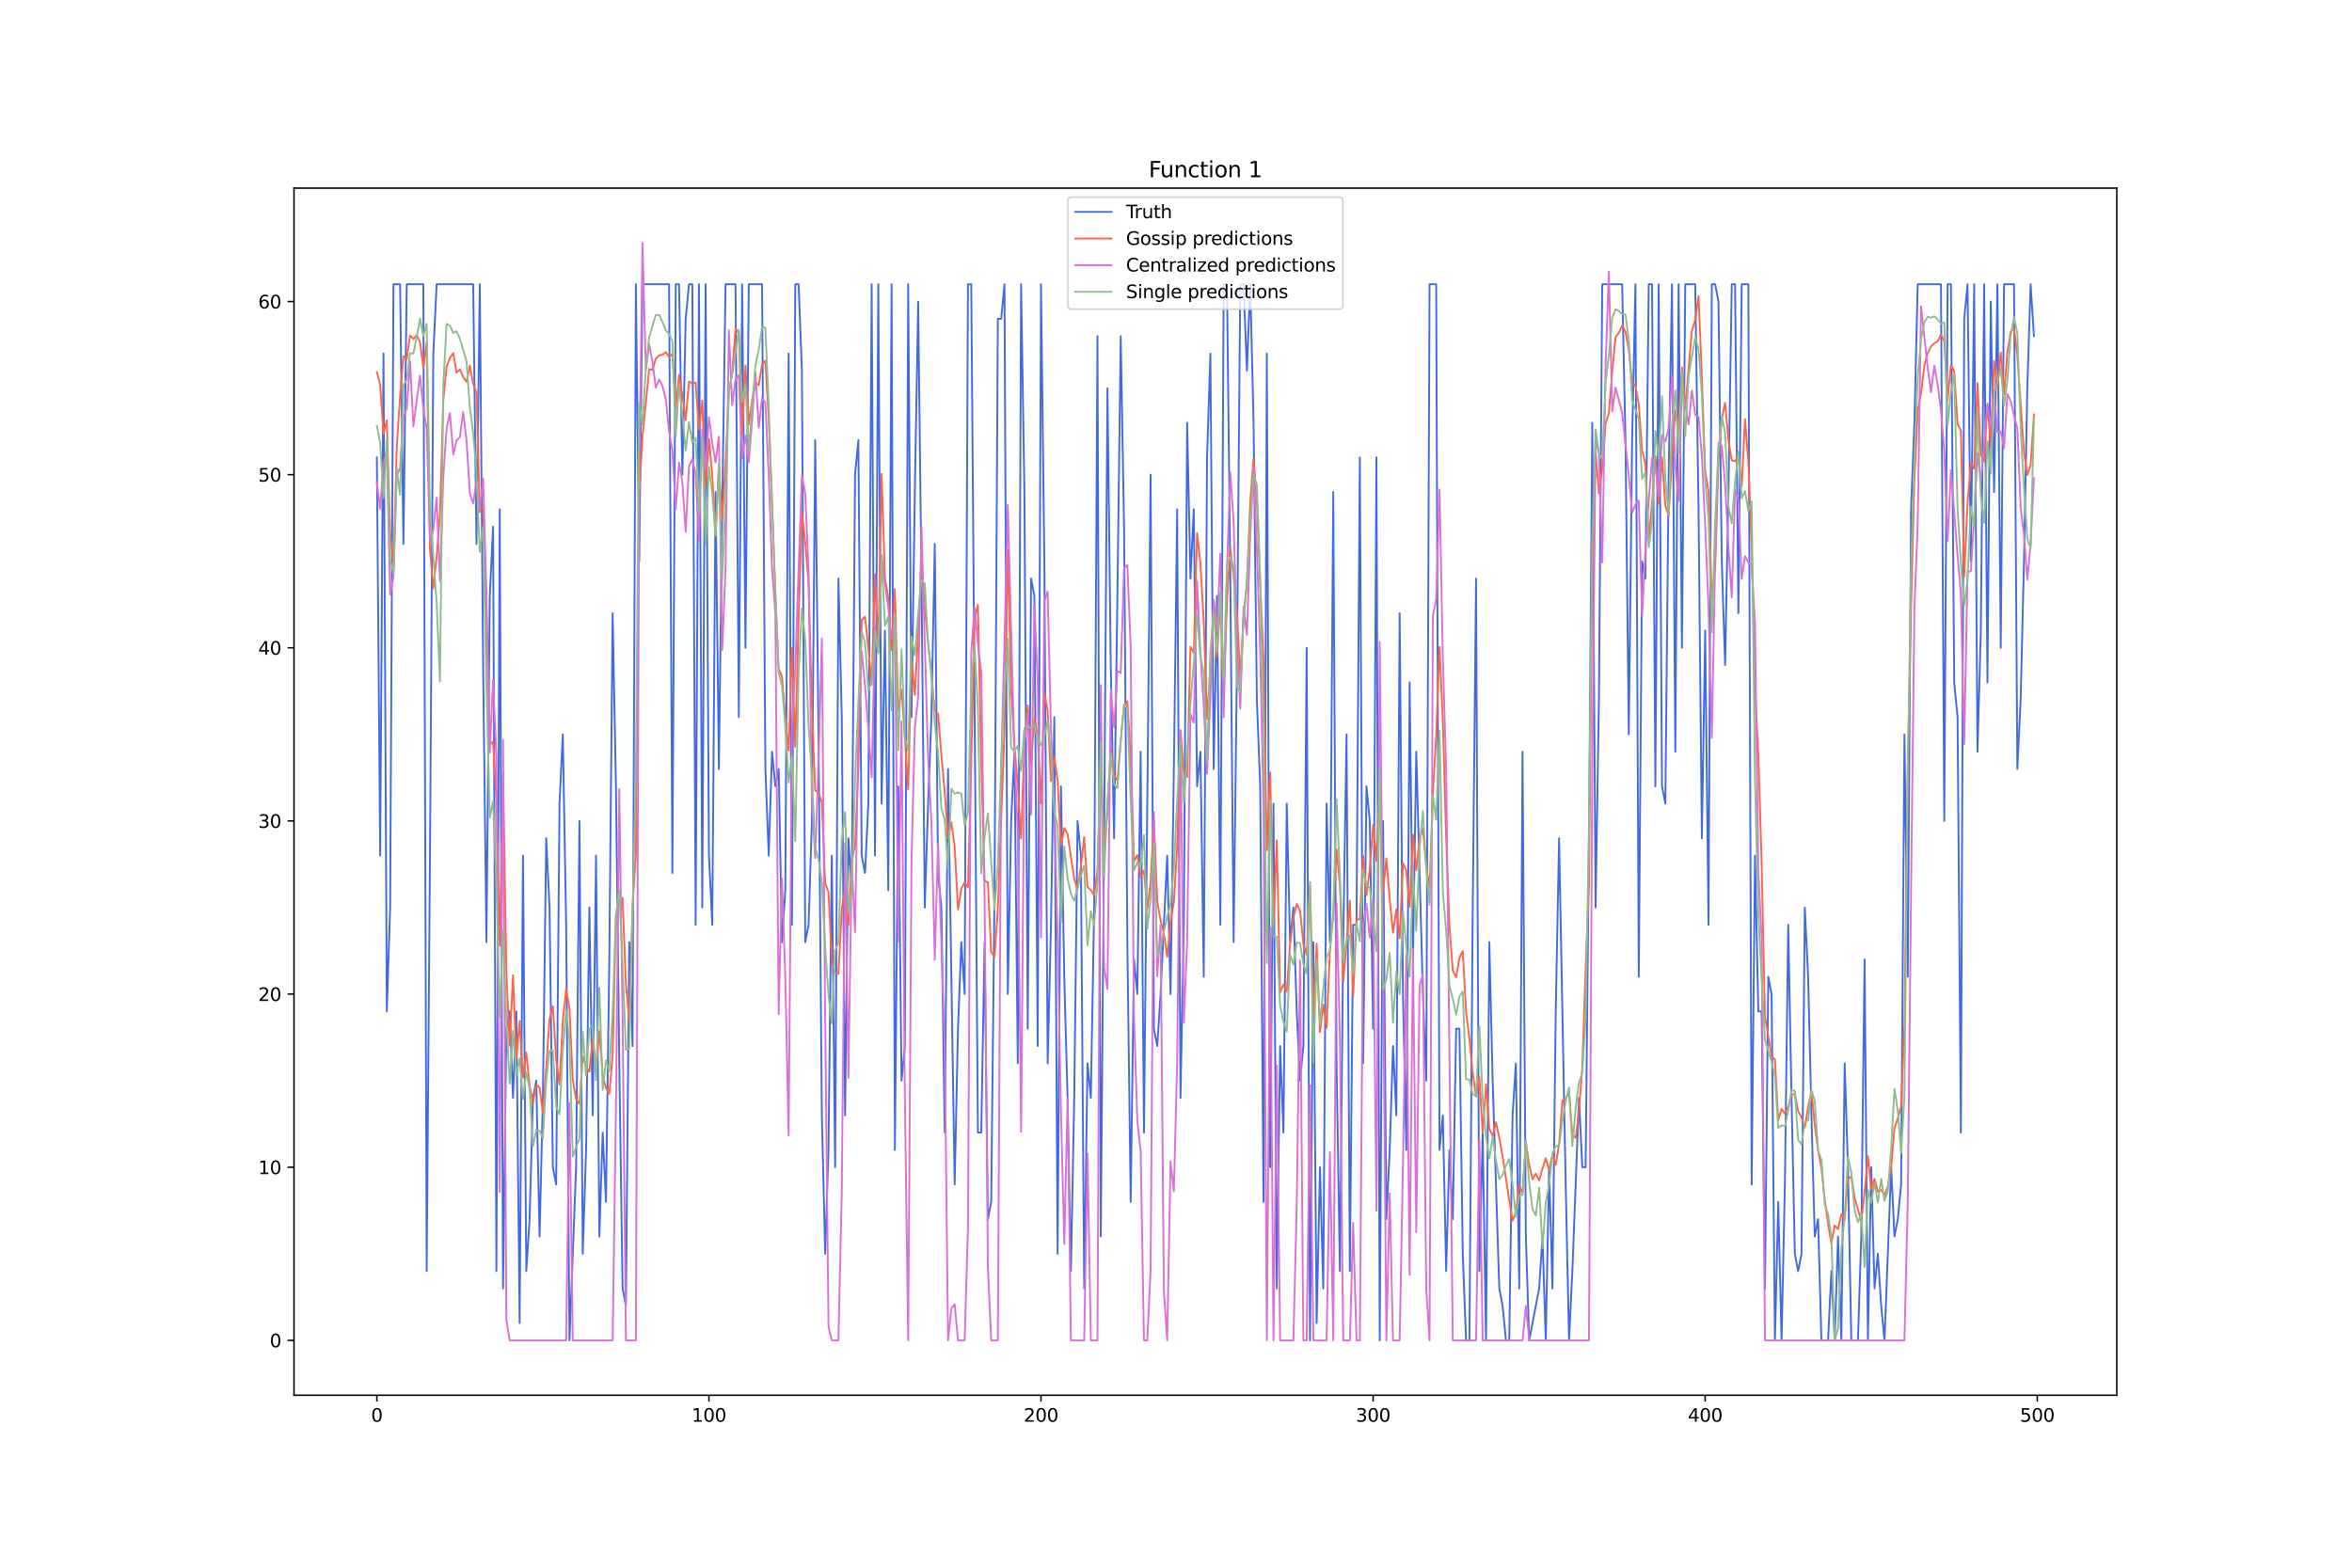 <?xml version="1.0" encoding="utf-8" standalone="no"?>
<!DOCTYPE svg PUBLIC "-//W3C//DTD SVG 1.1//EN"
  "http://www.w3.org/Graphics/SVG/1.1/DTD/svg11.dtd">
<svg xmlns:xlink="http://www.w3.org/1999/xlink" width="1296pt" height="864pt" viewBox="0 0 1296 864" xmlns="http://www.w3.org/2000/svg" version="1.1">
 <defs>
  <style type="text/css">*{stroke-linejoin: round; stroke-linecap: butt}</style>
 </defs>
 <g id="figure_1">
  <g id="patch_1">
   <path d="M 0 864 
L 1296 864 
L 1296 0 
L 0 0 
z
" style="fill: #ffffff"/>
  </g>
  <g id="axes_1">
   <g id="patch_2">
    <path d="M 162 768.96 
L 1166.4 768.96 
L 1166.4 103.68 
L 162 103.68 
z
" style="fill: #ffffff"/>
   </g>
   <g id="matplotlib.axis_1">
    <g id="xtick_1">
     <g id="line2d_1">
      <defs>
       <path id="me8122dde97" d="M 0 0 
L 0 3.5 
" style="stroke: #000000; stroke-width: 0.8"/>
      </defs>
      <g>
       <use xlink:href="#me8122dde97" x="207.655" y="768.96" style="stroke: #000000; stroke-width: 0.8"/>
      </g>
     </g>
     <g id="text_1">
      <!-- 0 -->
      <g transform="translate(204.473 783.558) scale(0.1 -0.1)">
       <defs>
        <path id="DejaVuSans-30" d="M 2034 4250 
Q 1547 4250 1301 3770 
Q 1056 3291 1056 2328 
Q 1056 1369 1301 889 
Q 1547 409 2034 409 
Q 2525 409 2770 889 
Q 3016 1369 3016 2328 
Q 3016 3291 2770 3770 
Q 2525 4250 2034 4250 
z
M 2034 4750 
Q 2819 4750 3233 4129 
Q 3647 3509 3647 2328 
Q 3647 1150 3233 529 
Q 2819 -91 2034 -91 
Q 1250 -91 836 529 
Q 422 1150 422 2328 
Q 422 3509 836 4129 
Q 1250 4750 2034 4750 
z
" transform="scale(0.016)"/>
       </defs>
       <use xlink:href="#DejaVuSans-30"/>
      </g>
     </g>
    </g>
    <g id="xtick_2">
     <g id="line2d_2">
      <g>
       <use xlink:href="#me8122dde97" x="390.639" y="768.96" style="stroke: #000000; stroke-width: 0.8"/>
      </g>
     </g>
     <g id="text_2">
      <!-- 100 -->
      <g transform="translate(381.095 783.558) scale(0.1 -0.1)">
       <defs>
        <path id="DejaVuSans-31" d="M 794 531 
L 1825 531 
L 1825 4091 
L 703 3866 
L 703 4441 
L 1819 4666 
L 2450 4666 
L 2450 531 
L 3481 531 
L 3481 0 
L 794 0 
L 794 531 
z
" transform="scale(0.016)"/>
       </defs>
       <use xlink:href="#DejaVuSans-31"/>
       <use xlink:href="#DejaVuSans-30" x="63.623"/>
       <use xlink:href="#DejaVuSans-30" x="127.246"/>
      </g>
     </g>
    </g>
    <g id="xtick_3">
     <g id="line2d_3">
      <g>
       <use xlink:href="#me8122dde97" x="573.623" y="768.96" style="stroke: #000000; stroke-width: 0.8"/>
      </g>
     </g>
     <g id="text_3">
      <!-- 200 -->
      <g transform="translate(564.079 783.558) scale(0.1 -0.1)">
       <defs>
        <path id="DejaVuSans-32" d="M 1228 531 
L 3431 531 
L 3431 0 
L 469 0 
L 469 531 
Q 828 903 1448 1529 
Q 2069 2156 2228 2338 
Q 2531 2678 2651 2914 
Q 2772 3150 2772 3378 
Q 2772 3750 2511 3984 
Q 2250 4219 1831 4219 
Q 1534 4219 1204 4116 
Q 875 4013 500 3803 
L 500 4441 
Q 881 4594 1212 4672 
Q 1544 4750 1819 4750 
Q 2544 4750 2975 4387 
Q 3406 4025 3406 3419 
Q 3406 3131 3298 2873 
Q 3191 2616 2906 2266 
Q 2828 2175 2409 1742 
Q 1991 1309 1228 531 
z
" transform="scale(0.016)"/>
       </defs>
       <use xlink:href="#DejaVuSans-32"/>
       <use xlink:href="#DejaVuSans-30" x="63.623"/>
       <use xlink:href="#DejaVuSans-30" x="127.246"/>
      </g>
     </g>
    </g>
    <g id="xtick_4">
     <g id="line2d_4">
      <g>
       <use xlink:href="#me8122dde97" x="756.607" y="768.96" style="stroke: #000000; stroke-width: 0.8"/>
      </g>
     </g>
     <g id="text_4">
      <!-- 300 -->
      <g transform="translate(747.063 783.558) scale(0.1 -0.1)">
       <defs>
        <path id="DejaVuSans-33" d="M 2597 2516 
Q 3050 2419 3304 2112 
Q 3559 1806 3559 1356 
Q 3559 666 3084 287 
Q 2609 -91 1734 -91 
Q 1441 -91 1130 -33 
Q 819 25 488 141 
L 488 750 
Q 750 597 1062 519 
Q 1375 441 1716 441 
Q 2309 441 2620 675 
Q 2931 909 2931 1356 
Q 2931 1769 2642 2001 
Q 2353 2234 1838 2234 
L 1294 2234 
L 1294 2753 
L 1863 2753 
Q 2328 2753 2575 2939 
Q 2822 3125 2822 3475 
Q 2822 3834 2567 4026 
Q 2313 4219 1838 4219 
Q 1578 4219 1281 4162 
Q 984 4106 628 3988 
L 628 4550 
Q 988 4650 1302 4700 
Q 1616 4750 1894 4750 
Q 2613 4750 3031 4423 
Q 3450 4097 3450 3541 
Q 3450 3153 3228 2886 
Q 3006 2619 2597 2516 
z
" transform="scale(0.016)"/>
       </defs>
       <use xlink:href="#DejaVuSans-33"/>
       <use xlink:href="#DejaVuSans-30" x="63.623"/>
       <use xlink:href="#DejaVuSans-30" x="127.246"/>
      </g>
     </g>
    </g>
    <g id="xtick_5">
     <g id="line2d_5">
      <g>
       <use xlink:href="#me8122dde97" x="939.591" y="768.96" style="stroke: #000000; stroke-width: 0.8"/>
      </g>
     </g>
     <g id="text_5">
      <!-- 400 -->
      <g transform="translate(930.047 783.558) scale(0.1 -0.1)">
       <defs>
        <path id="DejaVuSans-34" d="M 2419 4116 
L 825 1625 
L 2419 1625 
L 2419 4116 
z
M 2253 4666 
L 3047 4666 
L 3047 1625 
L 3713 1625 
L 3713 1100 
L 3047 1100 
L 3047 0 
L 2419 0 
L 2419 1100 
L 313 1100 
L 313 1709 
L 2253 4666 
z
" transform="scale(0.016)"/>
       </defs>
       <use xlink:href="#DejaVuSans-34"/>
       <use xlink:href="#DejaVuSans-30" x="63.623"/>
       <use xlink:href="#DejaVuSans-30" x="127.246"/>
      </g>
     </g>
    </g>
    <g id="xtick_6">
     <g id="line2d_6">
      <g>
       <use xlink:href="#me8122dde97" x="1122.575" y="768.96" style="stroke: #000000; stroke-width: 0.8"/>
      </g>
     </g>
     <g id="text_6">
      <!-- 500 -->
      <g transform="translate(1113.032 783.558) scale(0.1 -0.1)">
       <defs>
        <path id="DejaVuSans-35" d="M 691 4666 
L 3169 4666 
L 3169 4134 
L 1269 4134 
L 1269 2991 
Q 1406 3038 1543 3061 
Q 1681 3084 1819 3084 
Q 2600 3084 3056 2656 
Q 3513 2228 3513 1497 
Q 3513 744 3044 326 
Q 2575 -91 1722 -91 
Q 1428 -91 1123 -41 
Q 819 9 494 109 
L 494 744 
Q 775 591 1075 516 
Q 1375 441 1709 441 
Q 2250 441 2565 725 
Q 2881 1009 2881 1497 
Q 2881 1984 2565 2268 
Q 2250 2553 1709 2553 
Q 1456 2553 1204 2497 
Q 953 2441 691 2322 
L 691 4666 
z
" transform="scale(0.016)"/>
       </defs>
       <use xlink:href="#DejaVuSans-35"/>
       <use xlink:href="#DejaVuSans-30" x="63.623"/>
       <use xlink:href="#DejaVuSans-30" x="127.246"/>
      </g>
     </g>
    </g>
   </g>
   <g id="matplotlib.axis_2">
    <g id="ytick_1">
     <g id="line2d_7">
      <defs>
       <path id="m1b7abe09a2" d="M 0 0 
L -3.5 0 
" style="stroke: #000000; stroke-width: 0.8"/>
      </defs>
      <g>
       <use xlink:href="#m1b7abe09a2" x="162" y="738.72" style="stroke: #000000; stroke-width: 0.8"/>
      </g>
     </g>
     <g id="text_7">
      <!-- 0 -->
      <g transform="translate(148.637 742.519) scale(0.1 -0.1)">
       <use xlink:href="#DejaVuSans-30"/>
      </g>
     </g>
    </g>
    <g id="ytick_2">
     <g id="line2d_8">
      <g>
       <use xlink:href="#m1b7abe09a2" x="162" y="643.298" style="stroke: #000000; stroke-width: 0.8"/>
      </g>
     </g>
     <g id="text_8">
      <!-- 10 -->
      <g transform="translate(142.275 647.097) scale(0.1 -0.1)">
       <use xlink:href="#DejaVuSans-31"/>
       <use xlink:href="#DejaVuSans-30" x="63.623"/>
      </g>
     </g>
    </g>
    <g id="ytick_3">
     <g id="line2d_9">
      <g>
       <use xlink:href="#m1b7abe09a2" x="162" y="547.876" style="stroke: #000000; stroke-width: 0.8"/>
      </g>
     </g>
     <g id="text_9">
      <!-- 20 -->
      <g transform="translate(142.275 551.676) scale(0.1 -0.1)">
       <use xlink:href="#DejaVuSans-32"/>
       <use xlink:href="#DejaVuSans-30" x="63.623"/>
      </g>
     </g>
    </g>
    <g id="ytick_4">
     <g id="line2d_10">
      <g>
       <use xlink:href="#m1b7abe09a2" x="162" y="452.455" style="stroke: #000000; stroke-width: 0.8"/>
      </g>
     </g>
     <g id="text_10">
      <!-- 30 -->
      <g transform="translate(142.275 456.254) scale(0.1 -0.1)">
       <use xlink:href="#DejaVuSans-33"/>
       <use xlink:href="#DejaVuSans-30" x="63.623"/>
      </g>
     </g>
    </g>
    <g id="ytick_5">
     <g id="line2d_11">
      <g>
       <use xlink:href="#m1b7abe09a2" x="162" y="357.033" style="stroke: #000000; stroke-width: 0.8"/>
      </g>
     </g>
     <g id="text_11">
      <!-- 40 -->
      <g transform="translate(142.275 360.832) scale(0.1 -0.1)">
       <use xlink:href="#DejaVuSans-34"/>
       <use xlink:href="#DejaVuSans-30" x="63.623"/>
      </g>
     </g>
    </g>
    <g id="ytick_6">
     <g id="line2d_12">
      <g>
       <use xlink:href="#m1b7abe09a2" x="162" y="261.611" style="stroke: #000000; stroke-width: 0.8"/>
      </g>
     </g>
     <g id="text_12">
      <!-- 50 -->
      <g transform="translate(142.275 265.41) scale(0.1 -0.1)">
       <use xlink:href="#DejaVuSans-35"/>
       <use xlink:href="#DejaVuSans-30" x="63.623"/>
      </g>
     </g>
    </g>
    <g id="ytick_7">
     <g id="line2d_13">
      <g>
       <use xlink:href="#m1b7abe09a2" x="162" y="166.189" style="stroke: #000000; stroke-width: 0.8"/>
      </g>
     </g>
     <g id="text_13">
      <!-- 60 -->
      <g transform="translate(142.275 169.989) scale(0.1 -0.1)">
       <defs>
        <path id="DejaVuSans-36" d="M 2113 2584 
Q 1688 2584 1439 2293 
Q 1191 2003 1191 1497 
Q 1191 994 1439 701 
Q 1688 409 2113 409 
Q 2538 409 2786 701 
Q 3034 994 3034 1497 
Q 3034 2003 2786 2293 
Q 2538 2584 2113 2584 
z
M 3366 4563 
L 3366 3988 
Q 3128 4100 2886 4159 
Q 2644 4219 2406 4219 
Q 1781 4219 1451 3797 
Q 1122 3375 1075 2522 
Q 1259 2794 1537 2939 
Q 1816 3084 2150 3084 
Q 2853 3084 3261 2657 
Q 3669 2231 3669 1497 
Q 3669 778 3244 343 
Q 2819 -91 2113 -91 
Q 1303 -91 875 529 
Q 447 1150 447 2328 
Q 447 3434 972 4092 
Q 1497 4750 2381 4750 
Q 2619 4750 2861 4703 
Q 3103 4656 3366 4563 
z
" transform="scale(0.016)"/>
       </defs>
       <use xlink:href="#DejaVuSans-36"/>
       <use xlink:href="#DejaVuSans-30" x="63.623"/>
      </g>
     </g>
    </g>
   </g>
   <g id="line2d_14">
    <path d="M 207.655 252.069 
L 209.484 471.539 
L 211.314 194.816 
L 213.144 557.419 
L 214.974 500.166 
L 216.804 156.647 
L 220.463 156.647 
L 222.293 299.78 
L 224.123 156.647 
L 233.272 156.647 
L 235.102 700.551 
L 236.932 471.539 
L 238.762 194.816 
L 240.592 156.647 
L 260.72 156.647 
L 262.55 299.78 
L 264.38 156.647 
L 266.209 366.575 
L 268.039 519.25 
L 269.869 328.406 
L 271.699 290.238 
L 273.529 700.551 
L 275.359 280.696 
L 277.189 710.093 
L 279.018 566.961 
L 280.848 557.419 
L 282.678 605.13 
L 284.508 557.419 
L 286.338 729.178 
L 288.168 471.539 
L 289.997 700.551 
L 291.827 671.925 
L 293.657 605.13 
L 295.487 595.587 
L 297.317 681.467 
L 299.147 605.13 
L 300.976 461.997 
L 302.806 500.166 
L 304.636 643.298 
L 306.466 652.84 
L 308.296 442.913 
L 310.126 404.744 
L 311.956 509.708 
L 313.785 738.72 
L 317.445 643.298 
L 319.275 452.455 
L 321.105 691.009 
L 322.935 633.756 
L 324.764 500.166 
L 326.594 614.672 
L 328.424 471.539 
L 330.254 681.467 
L 332.084 624.214 
L 333.914 662.383 
L 335.743 528.792 
L 337.573 337.949 
L 339.403 433.37 
L 341.233 586.045 
L 343.063 710.093 
L 344.893 719.636 
L 346.723 519.25 
L 348.552 576.503 
L 350.382 156.647 
L 352.212 309.322 
L 354.042 156.647 
L 368.681 156.647 
L 370.51 481.081 
L 372.34 156.647 
L 374.17 156.647 
L 376 261.611 
L 377.83 175.732 
L 379.66 156.647 
L 381.489 156.647 
L 383.319 509.708 
L 385.149 156.647 
L 386.979 500.166 
L 388.809 156.647 
L 390.639 471.539 
L 392.469 509.708 
L 394.298 271.153 
L 396.128 423.828 
L 397.958 280.696 
L 399.788 156.647 
L 405.277 156.647 
L 407.107 395.202 
L 408.937 156.647 
L 410.767 357.033 
L 412.597 156.647 
L 419.916 156.647 
L 421.746 423.828 
L 423.576 471.539 
L 425.406 414.286 
L 427.236 433.37 
L 429.065 423.828 
L 430.895 519.25 
L 432.725 490.623 
L 434.555 194.816 
L 436.385 509.708 
L 438.215 156.647 
L 440.044 156.647 
L 441.874 204.358 
L 443.704 519.25 
L 445.534 509.708 
L 447.364 452.455 
L 449.194 242.527 
L 451.023 404.744 
L 452.853 614.672 
L 454.683 691.009 
L 456.513 633.756 
L 458.343 471.539 
L 460.173 643.298 
L 462.003 318.864 
L 463.832 395.202 
L 465.662 614.672 
L 467.492 461.997 
L 469.322 490.623 
L 471.152 261.611 
L 472.982 242.527 
L 474.811 471.539 
L 476.641 481.081 
L 478.471 442.913 
L 480.301 156.647 
L 482.131 471.539 
L 483.961 156.647 
L 485.79 442.913 
L 487.62 347.491 
L 489.45 490.623 
L 491.28 156.647 
L 493.11 633.756 
L 494.94 433.37 
L 496.77 595.587 
L 498.599 576.503 
L 500.429 156.647 
L 502.259 395.202 
L 504.089 271.153 
L 505.919 166.189 
L 507.749 318.864 
L 509.578 500.166 
L 511.408 442.913 
L 513.238 395.202 
L 515.068 299.78 
L 516.898 481.081 
L 518.728 500.166 
L 520.557 624.214 
L 522.387 423.828 
L 526.047 652.84 
L 527.877 566.961 
L 529.707 519.25 
L 531.536 547.876 
L 533.366 156.647 
L 535.196 156.647 
L 538.856 624.214 
L 540.686 624.214 
L 542.516 519.25 
L 544.345 671.925 
L 546.175 662.383 
L 548.005 490.623 
L 549.835 175.732 
L 551.665 175.732 
L 553.495 156.647 
L 555.324 547.876 
L 557.154 452.455 
L 558.984 414.286 
L 560.814 586.045 
L 562.644 156.647 
L 564.474 271.153 
L 566.303 566.961 
L 568.133 318.864 
L 569.963 328.406 
L 571.793 576.503 
L 573.623 156.647 
L 575.453 309.322 
L 577.283 586.045 
L 579.112 509.708 
L 580.942 395.202 
L 582.772 691.009 
L 584.602 433.37 
L 586.432 538.334 
L 588.262 605.13 
L 590.091 700.551 
L 591.921 605.13 
L 593.751 452.455 
L 595.581 471.539 
L 597.411 710.093 
L 599.241 586.045 
L 601.07 605.13 
L 602.9 500.166 
L 604.73 185.274 
L 606.56 681.467 
L 608.39 461.997 
L 610.22 213.9 
L 612.05 366.575 
L 613.879 461.997 
L 615.709 328.406 
L 617.539 185.274 
L 619.369 290.238 
L 621.199 519.25 
L 623.029 662.383 
L 624.858 528.792 
L 626.688 547.876 
L 628.518 414.286 
L 630.348 624.214 
L 634.008 261.611 
L 635.837 566.961 
L 637.667 576.503 
L 639.497 547.876 
L 643.157 471.539 
L 644.987 547.876 
L 646.817 423.828 
L 648.646 280.696 
L 650.476 605.13 
L 652.306 509.708 
L 654.136 232.985 
L 655.966 318.864 
L 657.796 280.696 
L 659.625 433.37 
L 661.455 414.286 
L 663.285 538.334 
L 665.115 252.069 
L 666.945 194.816 
L 668.775 423.828 
L 670.604 328.406 
L 672.434 509.708 
L 674.264 156.647 
L 676.094 156.647 
L 677.924 318.864 
L 679.754 519.25 
L 681.583 366.575 
L 683.413 156.647 
L 685.243 156.647 
L 687.073 204.358 
L 688.903 156.647 
L 690.733 232.985 
L 692.563 385.66 
L 694.392 433.37 
L 696.222 662.383 
L 698.052 194.816 
L 699.882 643.298 
L 701.712 442.913 
L 703.542 710.093 
L 705.371 576.503 
L 707.201 624.214 
L 709.031 442.913 
L 710.861 519.25 
L 712.691 500.166 
L 714.521 557.419 
L 716.35 595.587 
L 718.18 576.503 
L 720.01 357.033 
L 721.84 738.72 
L 723.67 519.25 
L 725.5 729.178 
L 727.33 643.298 
L 729.159 710.093 
L 730.989 442.913 
L 732.819 519.25 
L 734.649 271.153 
L 736.479 586.045 
L 738.309 700.551 
L 740.138 519.25 
L 741.968 404.744 
L 743.798 700.551 
L 745.628 509.708 
L 747.458 509.708 
L 749.288 252.069 
L 751.117 586.045 
L 752.947 433.37 
L 754.777 452.455 
L 756.607 566.961 
L 758.437 252.069 
L 760.267 738.72 
L 762.097 452.455 
L 763.926 671.925 
L 765.756 633.756 
L 767.586 576.503 
L 769.416 614.672 
L 771.246 337.949 
L 773.076 547.876 
L 774.905 633.756 
L 776.735 376.117 
L 778.565 528.792 
L 780.395 414.286 
L 784.055 547.876 
L 785.884 595.587 
L 787.714 156.647 
L 791.374 156.647 
L 793.204 633.756 
L 795.034 614.672 
L 796.864 700.551 
L 798.693 633.756 
L 800.523 671.925 
L 802.353 566.961 
L 804.183 566.961 
L 806.013 691.009 
L 807.843 738.72 
L 809.672 738.72 
L 811.502 500.166 
L 813.332 318.864 
L 815.162 700.551 
L 816.992 624.214 
L 818.822 738.72 
L 820.651 519.25 
L 822.481 595.587 
L 826.141 710.093 
L 827.971 719.636 
L 829.801 738.72 
L 831.63 738.72 
L 833.46 614.672 
L 835.29 586.045 
L 837.12 710.093 
L 838.95 414.286 
L 840.78 681.467 
L 842.61 738.72 
L 848.099 710.093 
L 849.929 681.467 
L 851.759 738.72 
L 853.589 643.298 
L 855.418 710.093 
L 857.248 557.419 
L 859.078 461.997 
L 862.738 652.84 
L 864.568 738.72 
L 866.397 700.551 
L 870.057 605.13 
L 871.887 643.298 
L 873.717 643.298 
L 875.547 461.997 
L 877.377 232.985 
L 879.206 500.166 
L 881.036 385.66 
L 882.866 156.647 
L 893.845 156.647 
L 895.675 242.527 
L 897.505 404.744 
L 899.335 242.527 
L 901.164 156.647 
L 902.994 538.334 
L 904.824 309.322 
L 906.654 318.864 
L 908.484 156.647 
L 910.314 156.647 
L 912.144 433.37 
L 913.973 156.647 
L 915.803 433.37 
L 917.633 442.913 
L 919.463 261.611 
L 921.293 156.647 
L 923.123 414.286 
L 924.952 156.647 
L 926.782 357.033 
L 928.612 156.647 
L 934.102 156.647 
L 935.931 280.696 
L 937.761 461.997 
L 939.591 347.491 
L 941.421 509.708 
L 943.251 156.647 
L 945.081 156.647 
L 946.911 166.189 
L 948.74 309.322 
L 950.57 366.575 
L 952.4 271.153 
L 954.23 156.647 
L 956.06 156.647 
L 957.89 337.949 
L 959.719 156.647 
L 963.379 156.647 
L 965.209 652.84 
L 967.039 471.539 
L 968.869 557.419 
L 970.698 557.419 
L 972.528 710.093 
L 974.358 538.334 
L 976.188 547.876 
L 978.018 738.72 
L 979.848 662.383 
L 981.678 738.72 
L 983.507 652.84 
L 985.337 509.708 
L 987.167 605.13 
L 988.997 691.009 
L 990.827 700.551 
L 992.657 691.009 
L 994.486 500.166 
L 996.316 538.334 
L 998.146 614.672 
L 999.976 681.467 
L 1001.806 671.925 
L 1003.636 738.72 
L 1007.295 738.72 
L 1009.125 700.551 
L 1010.955 738.72 
L 1012.785 681.467 
L 1014.615 738.72 
L 1016.444 586.045 
L 1018.274 643.298 
L 1020.104 738.72 
L 1023.764 738.72 
L 1025.594 681.467 
L 1027.424 528.792 
L 1029.253 738.72 
L 1031.083 643.298 
L 1032.913 710.093 
L 1034.743 691.009 
L 1036.573 719.636 
L 1038.403 738.72 
L 1042.062 643.298 
L 1043.892 681.467 
L 1045.722 671.925 
L 1047.552 652.84 
L 1049.382 404.744 
L 1051.211 538.334 
L 1053.041 280.696 
L 1054.871 232.985 
L 1056.701 156.647 
L 1069.51 156.647 
L 1071.34 452.455 
L 1073.17 156.647 
L 1074.999 156.647 
L 1076.829 376.117 
L 1078.659 395.202 
L 1080.489 624.214 
L 1082.319 175.732 
L 1084.149 156.647 
L 1085.978 309.322 
L 1087.808 156.647 
L 1089.638 414.286 
L 1091.468 347.491 
L 1093.298 156.647 
L 1095.128 376.117 
L 1096.958 166.189 
L 1098.787 271.153 
L 1100.617 156.647 
L 1102.447 357.033 
L 1104.277 156.647 
L 1109.766 156.647 
L 1111.596 423.828 
L 1113.426 385.66 
L 1115.256 309.322 
L 1117.086 213.9 
L 1118.916 156.647 
L 1120.745 185.274 
L 1120.745 185.274 
" clip-path="url(#pbf12ff0b20)" style="fill: none; stroke: #4169e1; stroke-linecap: square"/>
   </g>
   <g id="line2d_15">
    <path d="M 207.655 205.054 
L 209.484 212.248 
L 211.314 239.261 
L 213.144 231.6 
L 214.974 293.14 
L 216.804 311.398 
L 218.634 246.403 
L 220.463 218.318 
L 222.293 196.359 
L 224.123 197.823 
L 225.953 184.823 
L 227.783 186.849 
L 229.613 184.702 
L 231.442 188.57 
L 233.272 202.721 
L 235.102 188.681 
L 236.932 303.039 
L 238.762 324.282 
L 240.592 306.913 
L 242.422 283.761 
L 244.251 220.936 
L 246.081 202.111 
L 247.911 197.324 
L 249.741 194.623 
L 251.571 205.285 
L 253.401 203.571 
L 255.23 207.774 
L 257.06 210.512 
L 258.89 201.383 
L 260.72 211.527 
L 262.55 216.269 
L 264.38 282.157 
L 266.209 278.554 
L 268.039 340.515 
L 269.869 410.612 
L 271.699 408.622 
L 273.529 440.626 
L 275.359 521.026 
L 277.189 425.667 
L 279.018 535.556 
L 280.848 576.256 
L 282.678 537.478 
L 284.508 583.11 
L 286.338 562.72 
L 288.168 593.898 
L 289.997 580.003 
L 291.827 598.609 
L 293.657 607.93 
L 295.487 597.831 
L 297.317 599.39 
L 299.147 613.447 
L 300.976 588.755 
L 302.806 561.735 
L 304.636 554.582 
L 306.466 583.903 
L 308.296 597.775 
L 310.126 562.705 
L 311.956 545.049 
L 313.785 556.006 
L 315.615 595.101 
L 317.445 605.891 
L 319.275 608.346 
L 321.105 582.216 
L 322.935 587.952 
L 324.764 590.621 
L 326.594 572.18 
L 328.424 588.871 
L 330.254 568.22 
L 332.084 592.603 
L 333.914 599.672 
L 335.743 602.812 
L 337.573 581.855 
L 339.403 505.092 
L 341.233 494.135 
L 343.063 495.034 
L 344.893 542.404 
L 346.723 562.819 
L 348.552 498.834 
L 350.382 470.67 
L 352.212 272.783 
L 354.042 240.646 
L 357.702 203.401 
L 359.531 203.916 
L 361.361 197.726 
L 363.191 195.796 
L 365.021 195.556 
L 366.851 194.012 
L 368.681 196.811 
L 370.51 194.938 
L 372.34 224.796 
L 374.17 206.654 
L 376 217.725 
L 377.83 231.555 
L 379.66 210.247 
L 381.489 211.432 
L 383.319 210.897 
L 385.149 236.594 
L 386.979 220.645 
L 388.809 268.529 
L 390.639 241.785 
L 392.469 261.906 
L 394.298 295.173 
L 396.128 257.032 
L 397.958 286.601 
L 399.788 254.84 
L 401.618 215.906 
L 403.448 205.98 
L 405.277 181.384 
L 407.107 183.355 
L 408.937 239.054 
L 410.767 201.564 
L 412.597 233.97 
L 414.427 220.656 
L 416.256 210.767 
L 418.086 212.338 
L 419.916 200.842 
L 421.746 198.77 
L 423.576 230.83 
L 425.406 275.729 
L 427.236 327.748 
L 429.065 368.745 
L 430.895 372.792 
L 432.725 395.732 
L 434.555 413.746 
L 436.385 357.165 
L 438.215 411.489 
L 440.044 340.601 
L 441.874 282.932 
L 443.704 299.027 
L 445.534 321.355 
L 447.364 388.861 
L 449.194 435.654 
L 451.023 436.74 
L 452.853 442.214 
L 454.683 486.786 
L 456.513 491.704 
L 458.343 529.379 
L 460.173 536.368 
L 462.003 536.737 
L 463.832 501.117 
L 465.662 489.435 
L 467.492 509.755 
L 469.322 474.267 
L 471.152 466.034 
L 472.982 423.416 
L 474.811 341.825 
L 476.641 339.89 
L 478.471 357.273 
L 480.301 377.327 
L 482.131 316.408 
L 483.961 356.275 
L 485.79 261.182 
L 487.62 318.404 
L 489.45 329.626 
L 491.28 358.341 
L 493.11 324.703 
L 494.94 391.707 
L 496.77 380.223 
L 498.599 406.237 
L 500.429 434.968 
L 502.259 364.006 
L 504.089 382.99 
L 505.919 348.882 
L 507.749 309.426 
L 509.578 334.966 
L 511.408 354.205 
L 513.238 372.184 
L 515.068 391.873 
L 516.898 393.429 
L 518.728 416.228 
L 520.557 436.423 
L 522.387 461.914 
L 524.217 453.129 
L 526.047 466.755 
L 527.877 501.279 
L 529.707 489.852 
L 531.536 486.312 
L 533.366 489.141 
L 535.196 420.863 
L 537.026 340.658 
L 538.856 333.368 
L 540.686 420.268 
L 542.516 485.581 
L 544.345 486.265 
L 546.175 524.697 
L 548.005 527.195 
L 549.835 500.937 
L 553.495 402.59 
L 555.324 302.972 
L 557.154 379.629 
L 558.984 411.455 
L 560.814 433.01 
L 562.644 462.179 
L 564.474 409.818 
L 566.303 388.779 
L 568.133 421.11 
L 569.963 395.905 
L 571.793 405.451 
L 573.623 442.888 
L 575.453 381.605 
L 577.283 391.581 
L 579.112 430.44 
L 580.942 417.449 
L 582.772 430.293 
L 584.602 465.889 
L 586.432 456.38 
L 588.262 459.692 
L 591.921 484.383 
L 593.751 489.943 
L 595.581 477.656 
L 597.411 461.38 
L 599.241 488.913 
L 601.07 490.565 
L 602.9 493.279 
L 604.73 479.896 
L 606.56 420.316 
L 608.39 467.909 
L 610.22 448.008 
L 612.05 411.54 
L 613.879 427.426 
L 615.709 430.068 
L 617.539 408.186 
L 619.369 388.825 
L 621.199 386.535 
L 623.029 417.266 
L 624.858 474.675 
L 626.688 471.267 
L 628.518 483.394 
L 630.348 479.745 
L 632.178 501.148 
L 634.008 485.978 
L 635.837 451.898 
L 637.667 496.523 
L 639.497 507.449 
L 641.327 514.369 
L 643.157 527.452 
L 644.987 507.823 
L 646.817 497.162 
L 648.646 466.643 
L 650.476 402.467 
L 652.306 426.009 
L 654.136 428.201 
L 655.966 356.406 
L 657.796 359.808 
L 659.625 293.778 
L 661.455 310.481 
L 663.285 342.406 
L 665.115 396.167 
L 666.945 368.09 
L 668.775 332.807 
L 670.604 362.053 
L 672.434 331.665 
L 674.264 384.128 
L 676.094 331.902 
L 677.924 302.315 
L 679.754 318.094 
L 681.583 337.693 
L 683.413 373.372 
L 685.243 340.029 
L 687.073 321.295 
L 688.903 276.535 
L 690.733 252.67 
L 692.563 275.652 
L 694.392 321.413 
L 696.222 363.443 
L 698.052 468.521 
L 699.882 425.734 
L 701.712 510.142 
L 703.542 463.187 
L 705.371 547.071 
L 707.201 542.555 
L 709.031 546.577 
L 710.861 519.898 
L 712.691 505.74 
L 714.521 498.211 
L 716.35 501.651 
L 718.18 520.136 
L 720.01 526.142 
L 721.84 488.016 
L 723.67 559.801 
L 725.5 520.062 
L 727.33 568.871 
L 729.159 553.678 
L 730.989 566.519 
L 732.819 523.363 
L 734.649 504.55 
L 736.479 468.168 
L 738.309 487.476 
L 740.138 540.813 
L 741.968 520.281 
L 743.798 496.387 
L 745.628 549.098 
L 747.458 506.959 
L 749.288 506.53 
L 751.117 471.517 
L 752.947 493.409 
L 754.777 479 
L 756.607 454.66 
L 758.437 474.542 
L 760.267 431.645 
L 762.097 491.665 
L 763.926 473.074 
L 765.756 495.769 
L 767.586 514.078 
L 769.416 501.117 
L 771.246 517.125 
L 773.076 475.728 
L 774.905 479.976 
L 776.735 499.826 
L 778.565 460.014 
L 780.395 479.567 
L 782.225 462.408 
L 784.055 456.551 
L 785.884 477.762 
L 787.714 488.91 
L 789.544 437.324 
L 791.374 405.714 
L 793.204 356.533 
L 795.034 397.584 
L 796.864 462.05 
L 798.693 510.533 
L 800.523 534.901 
L 802.353 538.639 
L 804.183 527.805 
L 806.013 524.21 
L 807.843 557.605 
L 809.672 572.419 
L 811.502 591.31 
L 813.332 604.323 
L 815.162 593.626 
L 816.992 624.463 
L 818.822 597.569 
L 820.651 622.069 
L 822.481 626.154 
L 824.311 618.513 
L 826.141 627.07 
L 827.971 637.248 
L 831.63 661.648 
L 833.46 672.689 
L 835.29 668.093 
L 837.12 653.222 
L 838.95 657.497 
L 840.78 629.557 
L 842.61 641.753 
L 844.439 649.939 
L 846.269 646.821 
L 848.099 650.586 
L 849.929 644.076 
L 851.759 638.311 
L 853.589 644.937 
L 855.418 636.487 
L 857.248 641.995 
L 859.078 630.462 
L 860.908 606.58 
L 862.738 605.646 
L 864.568 602.33 
L 866.397 625.435 
L 868.227 627.18 
L 870.057 612.742 
L 871.887 587.916 
L 873.717 533.72 
L 875.547 485.766 
L 877.377 319.711 
L 879.206 249.02 
L 881.036 271.963 
L 882.866 258.174 
L 884.696 233.515 
L 886.526 227.581 
L 888.356 204.924 
L 890.185 185.886 
L 892.015 183.436 
L 893.845 179.368 
L 895.675 182.777 
L 897.505 192.772 
L 899.335 211.188 
L 901.164 212.471 
L 902.994 222.755 
L 904.824 248.322 
L 906.654 255.598 
L 908.484 297.183 
L 910.314 277.651 
L 912.144 251.514 
L 913.973 277.734 
L 915.803 251.973 
L 917.633 278.764 
L 919.463 284.126 
L 921.293 252.741 
L 923.123 226.114 
L 924.952 236.684 
L 926.782 202.471 
L 928.612 224.705 
L 932.272 182.439 
L 934.102 176.346 
L 935.931 163.18 
L 937.761 207.599 
L 939.591 259.123 
L 941.421 270.908 
L 943.251 331.173 
L 945.081 313.002 
L 946.911 253.547 
L 948.74 230.883 
L 950.57 222.056 
L 952.4 242.557 
L 954.23 253.714 
L 956.06 254.16 
L 957.89 251.369 
L 959.719 267.931 
L 961.549 230.977 
L 963.379 255.063 
L 965.209 300.489 
L 967.039 380.025 
L 968.869 415.084 
L 970.698 475.678 
L 972.528 560.311 
L 974.358 570.897 
L 976.188 582.291 
L 978.018 583.684 
L 979.848 617.387 
L 981.678 611.162 
L 983.507 613.687 
L 985.337 610.058 
L 987.167 603.506 
L 988.997 602.837 
L 990.827 612.416 
L 992.657 615.787 
L 994.486 621.479 
L 996.316 610.173 
L 998.146 601.106 
L 999.976 620.002 
L 1001.806 634.125 
L 1003.636 643.648 
L 1005.465 661.476 
L 1007.295 674.206 
L 1009.125 685.576 
L 1010.955 675.434 
L 1012.785 677.423 
L 1014.615 669.27 
L 1016.444 672.409 
L 1018.274 649.976 
L 1020.104 648.174 
L 1021.934 660.134 
L 1025.594 673.009 
L 1027.424 657.128 
L 1029.253 637.232 
L 1031.083 655.373 
L 1032.913 649.642 
L 1034.743 656.741 
L 1036.573 655.744 
L 1038.403 658.827 
L 1040.232 653.931 
L 1042.062 643.642 
L 1043.892 621.633 
L 1045.722 616.44 
L 1047.552 609.654 
L 1049.382 565.387 
L 1051.211 421.68 
L 1053.041 335.456 
L 1054.871 264.19 
L 1056.701 226.311 
L 1058.531 216.888 
L 1060.361 201.387 
L 1062.191 194.635 
L 1064.02 190.959 
L 1065.85 189.233 
L 1067.68 188.182 
L 1069.51 184.362 
L 1071.34 187.85 
L 1073.17 220.477 
L 1074.999 201.204 
L 1076.829 204.779 
L 1078.659 233.55 
L 1080.489 237.293 
L 1082.319 317.768 
L 1084.149 277.475 
L 1085.978 255.151 
L 1087.808 258.32 
L 1089.638 211.094 
L 1091.468 250.549 
L 1093.298 254.194 
L 1095.128 222.546 
L 1096.958 245.989 
L 1098.787 198.882 
L 1100.617 213.827 
L 1102.447 194.154 
L 1104.277 217.204 
L 1106.107 194.186 
L 1107.937 182.76 
L 1109.766 180.818 
L 1111.596 195.947 
L 1115.256 248.971 
L 1117.086 261.711 
L 1118.916 256.388 
L 1120.745 228.379 
L 1120.745 228.379 
" clip-path="url(#pbf12ff0b20)" style="fill: none; stroke: #ff6347; stroke-linecap: square"/>
   </g>
   <g id="line2d_16">
    <path d="M 207.655 265.688 
L 209.484 280.4 
L 211.314 255.719 
L 213.144 248.442 
L 214.974 327.772 
L 216.804 317.846 
L 218.634 262.002 
L 220.463 257.918 
L 222.293 229.464 
L 224.123 225.32 
L 225.953 199.159 
L 227.783 235.031 
L 231.442 206.968 
L 233.272 225.271 
L 235.102 236.136 
L 236.932 297.831 
L 238.762 291.995 
L 240.592 274.299 
L 242.422 320.274 
L 244.251 263.243 
L 246.081 236.07 
L 247.911 227.663 
L 249.741 250.517 
L 251.571 242.843 
L 253.401 240.836 
L 255.23 227.035 
L 257.06 242.668 
L 258.89 271.972 
L 260.72 277.429 
L 262.55 265.135 
L 264.38 280.626 
L 266.209 263.642 
L 268.039 327.189 
L 269.869 414.726 
L 271.699 374.59 
L 273.529 416.446 
L 275.359 657.004 
L 277.189 407.797 
L 279.018 727.499 
L 280.848 738.72 
L 311.956 738.72 
L 313.785 607.845 
L 315.615 738.72 
L 337.573 738.72 
L 339.403 610.796 
L 341.233 434.911 
L 343.063 559.899 
L 344.893 738.72 
L 350.382 738.72 
L 352.212 262.002 
L 354.042 133.92 
L 355.872 203.804 
L 357.702 189.784 
L 359.531 199.342 
L 361.361 213.666 
L 363.191 209.201 
L 365.021 212.678 
L 366.851 220.043 
L 368.681 237.861 
L 370.51 248.333 
L 372.34 280.498 
L 374.17 254.913 
L 376 265.747 
L 377.83 293.014 
L 379.66 256.8 
L 381.489 253.115 
L 383.319 261.326 
L 385.149 298.032 
L 386.979 236.712 
L 388.809 258.547 
L 390.639 229.973 
L 392.469 244.222 
L 394.298 254.823 
L 396.128 240.719 
L 397.958 358.218 
L 399.788 312.504 
L 401.618 181.998 
L 403.448 223.284 
L 405.277 209.079 
L 407.107 206.84 
L 408.937 252.478 
L 410.767 240.086 
L 412.597 254.795 
L 414.427 231.894 
L 416.256 205.058 
L 418.086 235.792 
L 419.916 219.334 
L 421.746 222.053 
L 423.576 261.386 
L 425.406 313.396 
L 427.236 337.783 
L 429.065 558.93 
L 430.895 484.075 
L 432.725 538.941 
L 434.555 625.811 
L 436.385 400.1 
L 438.215 368.405 
L 440.044 313.313 
L 441.874 261.857 
L 443.704 272.159 
L 445.534 314.275 
L 447.364 440.52 
L 449.194 472.892 
L 451.023 419.73 
L 452.853 351.83 
L 454.683 559.485 
L 456.513 731.099 
L 458.343 738.72 
L 462.003 738.72 
L 463.832 657.009 
L 465.662 464.675 
L 467.492 594.04 
L 469.322 475.117 
L 471.152 513.706 
L 472.982 403.077 
L 474.811 358.878 
L 476.641 377.723 
L 478.471 402.002 
L 480.301 428.458 
L 482.131 345.167 
L 483.961 359.303 
L 485.79 305.935 
L 487.62 321.627 
L 489.45 334.798 
L 491.28 351.966 
L 493.11 340.946 
L 494.94 519.012 
L 496.77 397.716 
L 498.599 604.06 
L 500.429 738.72 
L 502.259 474.964 
L 504.089 401.188 
L 505.919 384.099 
L 507.749 290.214 
L 511.408 418.325 
L 513.238 453.406 
L 515.068 528.921 
L 516.898 465.146 
L 520.557 575.523 
L 522.387 738.72 
L 524.217 721.128 
L 526.047 718.907 
L 527.877 738.72 
L 531.536 738.72 
L 533.366 676.867 
L 535.196 359.164 
L 537.026 334.892 
L 538.856 355.132 
L 540.686 370.402 
L 542.516 493.602 
L 544.345 697.988 
L 546.175 738.72 
L 549.835 738.72 
L 551.665 422.522 
L 553.495 353.153 
L 555.324 278.215 
L 558.984 416.096 
L 560.814 458.853 
L 562.644 623.81 
L 564.474 409.85 
L 566.303 393.544 
L 568.133 449.078 
L 569.963 333.587 
L 571.793 374.373 
L 573.623 516.636 
L 575.453 331.306 
L 577.283 325.98 
L 579.112 402.641 
L 580.942 442.641 
L 582.772 518.434 
L 584.602 612.235 
L 586.432 685.618 
L 588.262 604.971 
L 590.091 738.72 
L 597.411 738.72 
L 599.241 635.67 
L 601.07 738.72 
L 604.73 738.72 
L 606.56 377.614 
L 608.39 533.09 
L 610.22 545.163 
L 612.05 379.974 
L 613.879 401.01 
L 615.709 369.716 
L 617.539 371.023 
L 619.369 313.121 
L 621.199 311.363 
L 623.029 356.471 
L 624.858 559.508 
L 626.688 617.73 
L 628.518 634.323 
L 630.348 738.72 
L 632.178 738.72 
L 634.008 699.953 
L 635.837 447.452 
L 637.667 537.984 
L 639.497 509.656 
L 641.327 711.355 
L 643.157 738.72 
L 644.987 640.115 
L 646.817 656.564 
L 648.646 585.743 
L 650.476 403.355 
L 652.306 563.735 
L 654.136 518.743 
L 655.966 393.428 
L 657.796 398.273 
L 659.625 320.028 
L 661.455 359.707 
L 663.285 389.557 
L 665.115 426.37 
L 666.945 385.115 
L 668.775 330.455 
L 670.604 347.466 
L 672.434 305.201 
L 674.264 395.268 
L 676.094 313.31 
L 677.924 260.291 
L 679.754 287.956 
L 681.583 353.408 
L 683.413 390.628 
L 685.243 334.26 
L 687.073 349.868 
L 688.903 296.006 
L 690.733 257.13 
L 692.563 302.343 
L 694.392 357.705 
L 696.222 444.476 
L 698.052 738.72 
L 699.882 511.116 
L 701.712 738.72 
L 703.542 587.334 
L 705.371 738.72 
L 712.691 738.72 
L 714.521 664.505 
L 716.35 529.454 
L 718.18 738.72 
L 720.01 738.72 
L 721.84 598.029 
L 723.67 738.72 
L 730.989 738.72 
L 732.819 634.967 
L 734.649 738.72 
L 736.479 497.72 
L 738.309 571.39 
L 740.138 738.72 
L 743.798 738.72 
L 745.628 673.911 
L 747.458 738.72 
L 749.288 738.72 
L 751.117 509.549 
L 752.947 498.204 
L 754.777 516.738 
L 756.607 496.704 
L 758.437 667.303 
L 760.267 353.789 
L 762.097 527.35 
L 763.926 738.72 
L 765.756 657.697 
L 767.586 738.72 
L 771.246 738.72 
L 773.076 641.282 
L 774.905 525.6 
L 776.735 702.61 
L 778.565 523.111 
L 780.395 679.116 
L 782.225 543.123 
L 784.055 536.825 
L 785.884 710.372 
L 787.714 738.72 
L 789.544 339.68 
L 791.374 330.222 
L 793.204 269.768 
L 795.034 362.087 
L 796.864 425.028 
L 800.523 738.72 
L 813.332 738.72 
L 815.162 627.866 
L 816.992 738.72 
L 838.95 738.72 
L 840.78 719.704 
L 842.61 738.72 
L 875.547 738.72 
L 877.377 424.778 
L 879.206 241.436 
L 881.036 250.232 
L 882.866 310.095 
L 884.696 202.041 
L 886.526 149.705 
L 888.356 226.692 
L 890.185 213.639 
L 892.015 220.407 
L 893.845 227.626 
L 897.505 262.144 
L 899.335 282.57 
L 901.164 278.192 
L 902.994 275.886 
L 904.824 339.336 
L 906.654 303.346 
L 908.484 275.658 
L 910.314 252.66 
L 912.144 256.753 
L 913.973 273.489 
L 915.803 239.777 
L 917.633 243.339 
L 919.463 236.016 
L 921.293 207.324 
L 923.123 256.609 
L 924.952 276.222 
L 926.782 213.001 
L 930.442 233.908 
L 932.272 215.251 
L 934.102 228.624 
L 935.931 229.754 
L 937.761 250.971 
L 939.591 289.658 
L 941.421 334.411 
L 943.251 406.706 
L 945.081 308.048 
L 946.911 244.174 
L 948.74 245.604 
L 950.57 266.669 
L 952.4 301.213 
L 954.23 329.195 
L 956.06 270.121 
L 957.89 275.705 
L 959.719 319.077 
L 961.549 306.495 
L 963.379 310.023 
L 965.209 311.161 
L 967.039 343.615 
L 968.869 479.584 
L 970.698 517.881 
L 972.528 738.72 
L 1049.382 738.72 
L 1051.211 663.026 
L 1053.041 491.638 
L 1054.871 335.745 
L 1056.701 288.355 
L 1058.531 168.785 
L 1062.191 202.403 
L 1064.02 216.201 
L 1065.85 201.54 
L 1067.68 211.97 
L 1069.51 226.174 
L 1071.34 248.736 
L 1073.17 298.374 
L 1074.999 259.109 
L 1078.659 306.063 
L 1080.489 327.42 
L 1082.319 410.018 
L 1084.149 315.298 
L 1085.978 314.746 
L 1087.808 285.737 
L 1089.638 249.658 
L 1091.468 265.224 
L 1093.298 245.123 
L 1095.128 222.605 
L 1096.958 235.176 
L 1098.787 215.594 
L 1100.617 238.172 
L 1102.447 237.636 
L 1104.277 247.073 
L 1106.107 217.173 
L 1107.937 221.059 
L 1109.766 229.1 
L 1111.596 236.059 
L 1113.426 279.541 
L 1115.256 294.81 
L 1117.086 319.471 
L 1118.916 299.14 
L 1120.745 263.506 
L 1120.745 263.506 
" clip-path="url(#pbf12ff0b20)" style="fill: none; stroke: #da70d6; stroke-linecap: square"/>
   </g>
   <g id="line2d_17">
    <path d="M 207.655 234.715 
L 209.484 243.792 
L 211.314 274.736 
L 213.144 242.716 
L 214.974 308.015 
L 216.804 316.042 
L 218.634 258.064 
L 220.463 272.807 
L 222.293 212.303 
L 224.123 209.295 
L 225.953 194.629 
L 227.783 194.855 
L 229.613 185.775 
L 231.442 175.552 
L 233.272 185.215 
L 235.102 178.519 
L 236.932 281.305 
L 240.592 332.161 
L 242.422 375.667 
L 244.251 212.508 
L 246.081 178.533 
L 247.911 179.487 
L 249.741 183.531 
L 251.571 182.5 
L 253.401 186.701 
L 257.06 199.001 
L 258.89 224.662 
L 260.72 238.723 
L 262.55 260.783 
L 264.38 304.116 
L 266.209 290.319 
L 268.039 377.01 
L 269.869 450.638 
L 271.699 441.66 
L 273.529 486.53 
L 275.359 560.776 
L 277.189 512.671 
L 279.018 561.801 
L 280.848 597.273 
L 282.678 568.102 
L 284.508 592.382 
L 286.338 583.462 
L 288.168 605.685 
L 289.997 590.87 
L 291.827 600.087 
L 293.657 631.794 
L 295.487 622.871 
L 297.317 623.231 
L 299.147 627.377 
L 300.976 595.476 
L 302.806 579.146 
L 304.636 578.899 
L 306.466 610.032 
L 308.296 614.119 
L 310.126 579.145 
L 311.956 556.521 
L 313.785 573.228 
L 315.615 637.472 
L 317.445 632.129 
L 319.275 627.713 
L 321.105 568.53 
L 322.935 592.762 
L 324.764 566.815 
L 326.594 565.34 
L 328.424 595.335 
L 330.254 544.403 
L 332.084 600.712 
L 333.914 584.455 
L 335.743 590.215 
L 337.573 558.408 
L 339.403 504.271 
L 341.233 490.53 
L 343.063 532.751 
L 344.893 578.548 
L 346.723 577.804 
L 350.382 427.455 
L 352.212 221.987 
L 354.042 234.029 
L 355.872 202.64 
L 357.702 186.016 
L 359.531 179.502 
L 361.361 173.537 
L 363.191 173.585 
L 365.021 177.365 
L 366.851 182.07 
L 368.681 183.984 
L 370.51 188.123 
L 372.34 240.561 
L 374.17 211.487 
L 376 228.799 
L 377.83 248.279 
L 379.66 232.662 
L 381.489 243.865 
L 383.319 241.251 
L 385.149 282.765 
L 386.979 241.609 
L 388.809 300.542 
L 390.639 257.31 
L 392.469 271.909 
L 394.298 295.159 
L 396.128 255.561 
L 397.958 319.487 
L 399.788 275.485 
L 401.618 215.222 
L 403.448 206.502 
L 407.107 181.77 
L 408.937 221.395 
L 410.767 211.62 
L 412.597 248.655 
L 416.256 201.221 
L 418.086 192.796 
L 419.916 180.14 
L 421.746 180.617 
L 423.576 223.659 
L 425.406 280.45 
L 429.065 370.694 
L 430.895 377.742 
L 432.725 400.245 
L 434.555 431.305 
L 436.385 416.529 
L 438.215 463.598 
L 440.044 370.304 
L 441.874 335.359 
L 443.704 352.799 
L 445.534 399.522 
L 447.364 427.136 
L 449.194 467.198 
L 451.023 473.452 
L 452.853 486.314 
L 454.683 521.866 
L 456.513 548.264 
L 458.343 563.963 
L 460.173 524.061 
L 462.003 519.53 
L 463.832 462.911 
L 465.662 447.612 
L 467.492 503.339 
L 469.322 490.346 
L 471.152 429.571 
L 472.982 386.697 
L 474.811 348.203 
L 476.641 354.061 
L 478.471 380.296 
L 480.301 376.1 
L 482.131 348.211 
L 483.961 360.117 
L 485.79 307.091 
L 487.62 345.028 
L 489.45 339.73 
L 491.28 391.564 
L 493.11 338.587 
L 494.94 413.4 
L 496.77 357.778 
L 498.599 406.704 
L 500.429 413.845 
L 502.259 350.883 
L 504.089 361.265 
L 505.919 338.292 
L 507.749 319.576 
L 509.578 321.646 
L 511.408 354.712 
L 513.238 371.311 
L 515.068 399.151 
L 516.898 414.729 
L 518.728 445.711 
L 520.557 451.745 
L 522.387 478.877 
L 524.217 434.674 
L 526.047 437.441 
L 527.877 436.748 
L 529.707 437.373 
L 531.536 455.165 
L 533.366 447.996 
L 535.196 376.115 
L 537.026 356.341 
L 538.856 390.422 
L 540.686 481.323 
L 542.516 461.485 
L 544.345 448.36 
L 548.005 501.241 
L 549.835 476.371 
L 551.665 420.636 
L 553.495 380.111 
L 555.324 352.217 
L 557.154 412.056 
L 558.984 414.06 
L 560.814 411.119 
L 562.644 424.995 
L 564.474 401.106 
L 566.303 400.057 
L 568.133 401.493 
L 569.963 399.558 
L 571.793 406.929 
L 573.623 410.672 
L 575.453 405.966 
L 577.283 397.039 
L 579.112 414.61 
L 580.942 447.173 
L 582.772 455.394 
L 584.602 508.509 
L 586.432 466.601 
L 588.262 484.108 
L 590.091 492.745 
L 591.921 496.393 
L 595.581 482.454 
L 597.411 477.089 
L 599.241 520.948 
L 601.07 502.25 
L 602.9 510.039 
L 604.73 486.472 
L 606.56 409.113 
L 608.39 483.311 
L 610.22 440.945 
L 612.05 415.383 
L 613.879 432.236 
L 615.709 434.398 
L 617.539 408.339 
L 619.369 388.317 
L 621.199 390.234 
L 623.029 441.551 
L 624.858 479.84 
L 626.688 475.288 
L 628.518 477.115 
L 630.348 460.207 
L 632.178 511.833 
L 634.008 494.807 
L 635.837 464.892 
L 637.667 527.101 
L 639.497 522.691 
L 641.327 513.468 
L 643.157 504.996 
L 644.987 498.201 
L 646.817 478.741 
L 648.646 441.447 
L 650.476 408.72 
L 652.306 442.889 
L 655.966 387.251 
L 657.796 365.525 
L 659.625 338.6 
L 661.455 362.029 
L 663.285 370.744 
L 665.115 419.925 
L 666.945 358.666 
L 668.775 337.703 
L 670.604 359.247 
L 672.434 326.045 
L 674.264 374.729 
L 676.094 311.349 
L 677.924 306.738 
L 679.754 312.382 
L 681.583 378.477 
L 683.413 381.387 
L 685.243 341.519 
L 687.073 320.485 
L 688.903 287.184 
L 690.733 261.251 
L 692.563 267.534 
L 694.392 318.461 
L 696.222 399.512 
L 698.052 530.919 
L 699.882 441.047 
L 701.712 516.477 
L 703.542 516.297 
L 705.371 554.184 
L 707.201 563.029 
L 709.031 568.621 
L 710.861 526.041 
L 712.691 531.672 
L 714.521 519.423 
L 716.35 519.755 
L 718.18 531.255 
L 720.01 536.756 
L 721.84 486.054 
L 723.67 585.532 
L 725.5 528.39 
L 727.33 564.372 
L 729.159 544.745 
L 730.989 527.539 
L 732.819 523.902 
L 734.649 502.926 
L 736.479 440.45 
L 738.309 482.292 
L 740.138 529.802 
L 741.968 517.999 
L 743.798 515.447 
L 745.628 537.15 
L 747.458 508.89 
L 749.288 518.781 
L 751.117 479.286 
L 752.947 487.972 
L 754.777 489.3 
L 756.607 504.841 
L 758.437 524.336 
L 760.267 423.79 
L 762.097 545.634 
L 763.926 539.767 
L 765.756 525.229 
L 767.586 563.486 
L 769.416 535.837 
L 771.246 547.988 
L 773.076 502.328 
L 774.905 521.794 
L 776.735 538.327 
L 778.565 480.04 
L 780.395 513.053 
L 782.225 467.313 
L 784.055 447.032 
L 785.884 478.692 
L 787.714 498.689 
L 789.544 438.274 
L 791.374 451.787 
L 793.204 402.643 
L 795.034 491.211 
L 796.864 513.066 
L 798.693 543.333 
L 800.523 550.538 
L 802.353 559.213 
L 804.183 549.241 
L 806.013 546.496 
L 807.843 594.797 
L 809.672 595 
L 811.502 603.12 
L 813.332 603.979 
L 815.162 565.575 
L 816.992 605.7 
L 818.822 626.534 
L 820.651 638.507 
L 822.481 626.382 
L 824.311 639.771 
L 826.141 649.923 
L 827.971 647.454 
L 829.801 642.409 
L 831.63 638.731 
L 833.46 652.818 
L 835.29 670.675 
L 837.12 658.745 
L 838.95 658.63 
L 840.78 628.19 
L 842.61 651.505 
L 844.439 666.331 
L 846.269 669.897 
L 848.099 654.502 
L 849.929 687.929 
L 851.759 662.59 
L 853.589 652.891 
L 855.418 635.712 
L 857.248 631.76 
L 859.078 631.579 
L 860.908 617.828 
L 862.738 606.924 
L 864.568 599.276 
L 866.397 631.634 
L 868.227 610.978 
L 870.057 596.749 
L 871.887 591.131 
L 873.717 561.406 
L 875.547 456.069 
L 877.377 297.263 
L 879.206 236.725 
L 881.036 249.75 
L 882.866 252.911 
L 884.696 210.992 
L 886.526 195.674 
L 888.356 175.295 
L 890.185 170.378 
L 892.015 171.418 
L 893.845 173.115 
L 895.675 173.354 
L 897.505 187.468 
L 899.335 220.838 
L 902.994 230.84 
L 904.824 264.043 
L 906.654 260.169 
L 908.484 301.608 
L 910.314 287.581 
L 912.144 237.446 
L 913.973 253.021 
L 915.803 218.396 
L 917.633 264.615 
L 919.463 283.473 
L 921.293 234.66 
L 923.123 214.987 
L 924.952 249.628 
L 926.782 204.438 
L 928.612 240.385 
L 930.442 207.175 
L 934.102 185.86 
L 935.931 192.375 
L 937.761 217.287 
L 939.591 264.449 
L 941.421 285.98 
L 943.251 348.412 
L 945.081 287.928 
L 946.911 248.433 
L 948.74 229.718 
L 950.57 238.507 
L 952.4 279.22 
L 954.23 288.378 
L 956.06 265.565 
L 957.89 248.874 
L 959.719 274.633 
L 961.549 270.719 
L 963.379 281.503 
L 965.209 276.386 
L 967.039 429.294 
L 968.869 503.523 
L 970.698 539.616 
L 972.528 572.903 
L 976.188 585.152 
L 978.018 593.174 
L 979.848 621.72 
L 981.678 620.186 
L 983.507 620.736 
L 985.337 611.924 
L 987.167 600.866 
L 988.997 601.179 
L 990.827 628.383 
L 992.657 630.616 
L 994.486 618.579 
L 996.316 617.326 
L 998.146 600.664 
L 999.976 606.856 
L 1001.806 634.153 
L 1003.636 638.91 
L 1005.465 663.978 
L 1007.295 669.08 
L 1009.125 681.547 
L 1010.955 738.72 
L 1012.785 732.31 
L 1014.615 688.42 
L 1016.444 670.707 
L 1018.274 637.644 
L 1020.104 646.242 
L 1021.934 666.951 
L 1023.764 673.597 
L 1025.594 668.991 
L 1027.424 698.199 
L 1029.253 655.829 
L 1031.083 662.925 
L 1032.913 651.914 
L 1034.743 662.683 
L 1036.573 649.696 
L 1038.403 661.79 
L 1040.232 656.677 
L 1042.062 632.981 
L 1043.892 600.054 
L 1045.722 612.088 
L 1047.552 635.28 
L 1049.382 604.513 
L 1051.211 425.16 
L 1053.041 312.85 
L 1054.871 252.665 
L 1056.701 207.91 
L 1058.531 187.027 
L 1060.361 177.689 
L 1062.191 174.554 
L 1064.02 175.08 
L 1065.85 174.331 
L 1067.68 176.025 
L 1069.51 178.441 
L 1071.34 177.694 
L 1073.17 234.194 
L 1074.999 215.761 
L 1076.829 206.956 
L 1078.659 280.287 
L 1080.489 309.895 
L 1082.319 333.801 
L 1084.149 319.403 
L 1085.978 279.155 
L 1087.808 290.407 
L 1089.638 227.104 
L 1091.468 273.235 
L 1093.298 288.179 
L 1095.128 243.29 
L 1096.958 261.037 
L 1098.787 216.485 
L 1100.617 210.57 
L 1102.447 203.008 
L 1104.277 223.629 
L 1106.107 209.618 
L 1107.937 184.745 
L 1109.766 174.837 
L 1111.596 183.824 
L 1113.426 236.189 
L 1115.256 268.677 
L 1117.086 297.127 
L 1118.916 302.202 
L 1120.745 230.754 
L 1120.745 230.754 
" clip-path="url(#pbf12ff0b20)" style="fill: none; stroke: #8fbc8f; stroke-linecap: square"/>
   </g>
   <g id="patch_3">
    <path d="M 162 768.96 
L 162 103.68 
" style="fill: none; stroke: #000000; stroke-width: 0.8; stroke-linejoin: miter; stroke-linecap: square"/>
   </g>
   <g id="patch_4">
    <path d="M 1166.4 768.96 
L 1166.4 103.68 
" style="fill: none; stroke: #000000; stroke-width: 0.8; stroke-linejoin: miter; stroke-linecap: square"/>
   </g>
   <g id="patch_5">
    <path d="M 162 768.96 
L 1166.4 768.96 
" style="fill: none; stroke: #000000; stroke-width: 0.8; stroke-linejoin: miter; stroke-linecap: square"/>
   </g>
   <g id="patch_6">
    <path d="M 162 103.68 
L 1166.4 103.68 
" style="fill: none; stroke: #000000; stroke-width: 0.8; stroke-linejoin: miter; stroke-linecap: square"/>
   </g>
   <g id="text_14">
    <!-- Function 1 -->
    <g transform="translate(632.958 97.68) scale(0.12 -0.12)">
     <defs>
      <path id="DejaVuSans-46" d="M 628 4666 
L 3309 4666 
L 3309 4134 
L 1259 4134 
L 1259 2759 
L 3109 2759 
L 3109 2228 
L 1259 2228 
L 1259 0 
L 628 0 
L 628 4666 
z
" transform="scale(0.016)"/>
      <path id="DejaVuSans-75" d="M 544 1381 
L 544 3500 
L 1119 3500 
L 1119 1403 
Q 1119 906 1312 657 
Q 1506 409 1894 409 
Q 2359 409 2629 706 
Q 2900 1003 2900 1516 
L 2900 3500 
L 3475 3500 
L 3475 0 
L 2900 0 
L 2900 538 
Q 2691 219 2414 64 
Q 2138 -91 1772 -91 
Q 1169 -91 856 284 
Q 544 659 544 1381 
z
M 1991 3584 
L 1991 3584 
z
" transform="scale(0.016)"/>
      <path id="DejaVuSans-6e" d="M 3513 2113 
L 3513 0 
L 2938 0 
L 2938 2094 
Q 2938 2591 2744 2837 
Q 2550 3084 2163 3084 
Q 1697 3084 1428 2787 
Q 1159 2491 1159 1978 
L 1159 0 
L 581 0 
L 581 3500 
L 1159 3500 
L 1159 2956 
Q 1366 3272 1645 3428 
Q 1925 3584 2291 3584 
Q 2894 3584 3203 3211 
Q 3513 2838 3513 2113 
z
" transform="scale(0.016)"/>
      <path id="DejaVuSans-63" d="M 3122 3366 
L 3122 2828 
Q 2878 2963 2633 3030 
Q 2388 3097 2138 3097 
Q 1578 3097 1268 2742 
Q 959 2388 959 1747 
Q 959 1106 1268 751 
Q 1578 397 2138 397 
Q 2388 397 2633 464 
Q 2878 531 3122 666 
L 3122 134 
Q 2881 22 2623 -34 
Q 2366 -91 2075 -91 
Q 1284 -91 818 406 
Q 353 903 353 1747 
Q 353 2603 823 3093 
Q 1294 3584 2113 3584 
Q 2378 3584 2631 3529 
Q 2884 3475 3122 3366 
z
" transform="scale(0.016)"/>
      <path id="DejaVuSans-74" d="M 1172 4494 
L 1172 3500 
L 2356 3500 
L 2356 3053 
L 1172 3053 
L 1172 1153 
Q 1172 725 1289 603 
Q 1406 481 1766 481 
L 2356 481 
L 2356 0 
L 1766 0 
Q 1100 0 847 248 
Q 594 497 594 1153 
L 594 3053 
L 172 3053 
L 172 3500 
L 594 3500 
L 594 4494 
L 1172 4494 
z
" transform="scale(0.016)"/>
      <path id="DejaVuSans-69" d="M 603 3500 
L 1178 3500 
L 1178 0 
L 603 0 
L 603 3500 
z
M 603 4863 
L 1178 4863 
L 1178 4134 
L 603 4134 
L 603 4863 
z
" transform="scale(0.016)"/>
      <path id="DejaVuSans-6f" d="M 1959 3097 
Q 1497 3097 1228 2736 
Q 959 2375 959 1747 
Q 959 1119 1226 758 
Q 1494 397 1959 397 
Q 2419 397 2687 759 
Q 2956 1122 2956 1747 
Q 2956 2369 2687 2733 
Q 2419 3097 1959 3097 
z
M 1959 3584 
Q 2709 3584 3137 3096 
Q 3566 2609 3566 1747 
Q 3566 888 3137 398 
Q 2709 -91 1959 -91 
Q 1206 -91 779 398 
Q 353 888 353 1747 
Q 353 2609 779 3096 
Q 1206 3584 1959 3584 
z
" transform="scale(0.016)"/>
      <path id="DejaVuSans-20" transform="scale(0.016)"/>
     </defs>
     <use xlink:href="#DejaVuSans-46"/>
     <use xlink:href="#DejaVuSans-75" x="52.02"/>
     <use xlink:href="#DejaVuSans-6e" x="115.398"/>
     <use xlink:href="#DejaVuSans-63" x="178.777"/>
     <use xlink:href="#DejaVuSans-74" x="233.758"/>
     <use xlink:href="#DejaVuSans-69" x="272.967"/>
     <use xlink:href="#DejaVuSans-6f" x="300.75"/>
     <use xlink:href="#DejaVuSans-6e" x="361.932"/>
     <use xlink:href="#DejaVuSans-20" x="425.311"/>
     <use xlink:href="#DejaVuSans-31" x="457.098"/>
    </g>
   </g>
   <g id="legend_1">
    <g id="patch_7">
     <path d="M 590.453 170.393 
L 737.947 170.393 
Q 739.947 170.393 739.947 168.393 
L 739.947 110.68 
Q 739.947 108.68 737.947 108.68 
L 590.453 108.68 
Q 588.453 108.68 588.453 110.68 
L 588.453 168.393 
Q 588.453 170.393 590.453 170.393 
z
" style="fill: #ffffff; opacity: 0.8; stroke: #cccccc; stroke-linejoin: miter"/>
    </g>
    <g id="line2d_18">
     <path d="M 592.453 116.778 
L 602.453 116.778 
L 612.453 116.778 
" style="fill: none; stroke: #4169e1; stroke-linecap: square"/>
    </g>
    <g id="text_15">
     <!-- Truth -->
     <g transform="translate(620.453 120.278) scale(0.1 -0.1)">
      <defs>
       <path id="DejaVuSans-54" d="M -19 4666 
L 3928 4666 
L 3928 4134 
L 2272 4134 
L 2272 0 
L 1638 0 
L 1638 4134 
L -19 4134 
L -19 4666 
z
" transform="scale(0.016)"/>
       <path id="DejaVuSans-72" d="M 2631 2963 
Q 2534 3019 2420 3045 
Q 2306 3072 2169 3072 
Q 1681 3072 1420 2755 
Q 1159 2438 1159 1844 
L 1159 0 
L 581 0 
L 581 3500 
L 1159 3500 
L 1159 2956 
Q 1341 3275 1631 3429 
Q 1922 3584 2338 3584 
Q 2397 3584 2469 3576 
Q 2541 3569 2628 3553 
L 2631 2963 
z
" transform="scale(0.016)"/>
       <path id="DejaVuSans-68" d="M 3513 2113 
L 3513 0 
L 2938 0 
L 2938 2094 
Q 2938 2591 2744 2837 
Q 2550 3084 2163 3084 
Q 1697 3084 1428 2787 
Q 1159 2491 1159 1978 
L 1159 0 
L 581 0 
L 581 4863 
L 1159 4863 
L 1159 2956 
Q 1366 3272 1645 3428 
Q 1925 3584 2291 3584 
Q 2894 3584 3203 3211 
Q 3513 2838 3513 2113 
z
" transform="scale(0.016)"/>
      </defs>
      <use xlink:href="#DejaVuSans-54"/>
      <use xlink:href="#DejaVuSans-72" x="46.334"/>
      <use xlink:href="#DejaVuSans-75" x="87.447"/>
      <use xlink:href="#DejaVuSans-74" x="150.826"/>
      <use xlink:href="#DejaVuSans-68" x="190.035"/>
     </g>
    </g>
    <g id="line2d_19">
     <path d="M 592.453 131.457 
L 602.453 131.457 
L 612.453 131.457 
" style="fill: none; stroke: #ff6347; stroke-linecap: square"/>
    </g>
    <g id="text_16">
     <!-- Gossip predictions -->
     <g transform="translate(620.453 134.957) scale(0.1 -0.1)">
      <defs>
       <path id="DejaVuSans-47" d="M 3809 666 
L 3809 1919 
L 2778 1919 
L 2778 2438 
L 4434 2438 
L 4434 434 
Q 4069 175 3628 42 
Q 3188 -91 2688 -91 
Q 1594 -91 976 548 
Q 359 1188 359 2328 
Q 359 3472 976 4111 
Q 1594 4750 2688 4750 
Q 3144 4750 3555 4637 
Q 3966 4525 4313 4306 
L 4313 3634 
Q 3963 3931 3569 4081 
Q 3175 4231 2741 4231 
Q 1884 4231 1454 3753 
Q 1025 3275 1025 2328 
Q 1025 1384 1454 906 
Q 1884 428 2741 428 
Q 3075 428 3337 486 
Q 3600 544 3809 666 
z
" transform="scale(0.016)"/>
       <path id="DejaVuSans-73" d="M 2834 3397 
L 2834 2853 
Q 2591 2978 2328 3040 
Q 2066 3103 1784 3103 
Q 1356 3103 1142 2972 
Q 928 2841 928 2578 
Q 928 2378 1081 2264 
Q 1234 2150 1697 2047 
L 1894 2003 
Q 2506 1872 2764 1633 
Q 3022 1394 3022 966 
Q 3022 478 2636 193 
Q 2250 -91 1575 -91 
Q 1294 -91 989 -36 
Q 684 19 347 128 
L 347 722 
Q 666 556 975 473 
Q 1284 391 1588 391 
Q 1994 391 2212 530 
Q 2431 669 2431 922 
Q 2431 1156 2273 1281 
Q 2116 1406 1581 1522 
L 1381 1569 
Q 847 1681 609 1914 
Q 372 2147 372 2553 
Q 372 3047 722 3315 
Q 1072 3584 1716 3584 
Q 2034 3584 2315 3537 
Q 2597 3491 2834 3397 
z
" transform="scale(0.016)"/>
       <path id="DejaVuSans-70" d="M 1159 525 
L 1159 -1331 
L 581 -1331 
L 581 3500 
L 1159 3500 
L 1159 2969 
Q 1341 3281 1617 3432 
Q 1894 3584 2278 3584 
Q 2916 3584 3314 3078 
Q 3713 2572 3713 1747 
Q 3713 922 3314 415 
Q 2916 -91 2278 -91 
Q 1894 -91 1617 61 
Q 1341 213 1159 525 
z
M 3116 1747 
Q 3116 2381 2855 2742 
Q 2594 3103 2138 3103 
Q 1681 3103 1420 2742 
Q 1159 2381 1159 1747 
Q 1159 1113 1420 752 
Q 1681 391 2138 391 
Q 2594 391 2855 752 
Q 3116 1113 3116 1747 
z
" transform="scale(0.016)"/>
       <path id="DejaVuSans-65" d="M 3597 1894 
L 3597 1613 
L 953 1613 
Q 991 1019 1311 708 
Q 1631 397 2203 397 
Q 2534 397 2845 478 
Q 3156 559 3463 722 
L 3463 178 
Q 3153 47 2828 -22 
Q 2503 -91 2169 -91 
Q 1331 -91 842 396 
Q 353 884 353 1716 
Q 353 2575 817 3079 
Q 1281 3584 2069 3584 
Q 2775 3584 3186 3129 
Q 3597 2675 3597 1894 
z
M 3022 2063 
Q 3016 2534 2758 2815 
Q 2500 3097 2075 3097 
Q 1594 3097 1305 2825 
Q 1016 2553 972 2059 
L 3022 2063 
z
" transform="scale(0.016)"/>
       <path id="DejaVuSans-64" d="M 2906 2969 
L 2906 4863 
L 3481 4863 
L 3481 0 
L 2906 0 
L 2906 525 
Q 2725 213 2448 61 
Q 2172 -91 1784 -91 
Q 1150 -91 751 415 
Q 353 922 353 1747 
Q 353 2572 751 3078 
Q 1150 3584 1784 3584 
Q 2172 3584 2448 3432 
Q 2725 3281 2906 2969 
z
M 947 1747 
Q 947 1113 1208 752 
Q 1469 391 1925 391 
Q 2381 391 2643 752 
Q 2906 1113 2906 1747 
Q 2906 2381 2643 2742 
Q 2381 3103 1925 3103 
Q 1469 3103 1208 2742 
Q 947 2381 947 1747 
z
" transform="scale(0.016)"/>
      </defs>
      <use xlink:href="#DejaVuSans-47"/>
      <use xlink:href="#DejaVuSans-6f" x="77.49"/>
      <use xlink:href="#DejaVuSans-73" x="138.672"/>
      <use xlink:href="#DejaVuSans-73" x="190.771"/>
      <use xlink:href="#DejaVuSans-69" x="242.871"/>
      <use xlink:href="#DejaVuSans-70" x="270.654"/>
      <use xlink:href="#DejaVuSans-20" x="334.131"/>
      <use xlink:href="#DejaVuSans-70" x="365.918"/>
      <use xlink:href="#DejaVuSans-72" x="429.395"/>
      <use xlink:href="#DejaVuSans-65" x="468.258"/>
      <use xlink:href="#DejaVuSans-64" x="529.781"/>
      <use xlink:href="#DejaVuSans-69" x="593.258"/>
      <use xlink:href="#DejaVuSans-63" x="621.041"/>
      <use xlink:href="#DejaVuSans-74" x="676.021"/>
      <use xlink:href="#DejaVuSans-69" x="715.23"/>
      <use xlink:href="#DejaVuSans-6f" x="743.014"/>
      <use xlink:href="#DejaVuSans-6e" x="804.195"/>
      <use xlink:href="#DejaVuSans-73" x="867.574"/>
     </g>
    </g>
    <g id="line2d_20">
     <path d="M 592.453 146.135 
L 602.453 146.135 
L 612.453 146.135 
" style="fill: none; stroke: #da70d6; stroke-linecap: square"/>
    </g>
    <g id="text_17">
     <!-- Centralized predictions -->
     <g transform="translate(620.453 149.635) scale(0.1 -0.1)">
      <defs>
       <path id="DejaVuSans-43" d="M 4122 4306 
L 4122 3641 
Q 3803 3938 3442 4084 
Q 3081 4231 2675 4231 
Q 1875 4231 1450 3742 
Q 1025 3253 1025 2328 
Q 1025 1406 1450 917 
Q 1875 428 2675 428 
Q 3081 428 3442 575 
Q 3803 722 4122 1019 
L 4122 359 
Q 3791 134 3420 21 
Q 3050 -91 2638 -91 
Q 1578 -91 968 557 
Q 359 1206 359 2328 
Q 359 3453 968 4101 
Q 1578 4750 2638 4750 
Q 3056 4750 3426 4639 
Q 3797 4528 4122 4306 
z
" transform="scale(0.016)"/>
       <path id="DejaVuSans-61" d="M 2194 1759 
Q 1497 1759 1228 1600 
Q 959 1441 959 1056 
Q 959 750 1161 570 
Q 1363 391 1709 391 
Q 2188 391 2477 730 
Q 2766 1069 2766 1631 
L 2766 1759 
L 2194 1759 
z
M 3341 1997 
L 3341 0 
L 2766 0 
L 2766 531 
Q 2569 213 2275 61 
Q 1981 -91 1556 -91 
Q 1019 -91 701 211 
Q 384 513 384 1019 
Q 384 1609 779 1909 
Q 1175 2209 1959 2209 
L 2766 2209 
L 2766 2266 
Q 2766 2663 2505 2880 
Q 2244 3097 1772 3097 
Q 1472 3097 1187 3025 
Q 903 2953 641 2809 
L 641 3341 
Q 956 3463 1253 3523 
Q 1550 3584 1831 3584 
Q 2591 3584 2966 3190 
Q 3341 2797 3341 1997 
z
" transform="scale(0.016)"/>
       <path id="DejaVuSans-6c" d="M 603 4863 
L 1178 4863 
L 1178 0 
L 603 0 
L 603 4863 
z
" transform="scale(0.016)"/>
       <path id="DejaVuSans-7a" d="M 353 3500 
L 3084 3500 
L 3084 2975 
L 922 459 
L 3084 459 
L 3084 0 
L 275 0 
L 275 525 
L 2438 3041 
L 353 3041 
L 353 3500 
z
" transform="scale(0.016)"/>
      </defs>
      <use xlink:href="#DejaVuSans-43"/>
      <use xlink:href="#DejaVuSans-65" x="69.824"/>
      <use xlink:href="#DejaVuSans-6e" x="131.348"/>
      <use xlink:href="#DejaVuSans-74" x="194.727"/>
      <use xlink:href="#DejaVuSans-72" x="233.936"/>
      <use xlink:href="#DejaVuSans-61" x="275.049"/>
      <use xlink:href="#DejaVuSans-6c" x="336.328"/>
      <use xlink:href="#DejaVuSans-69" x="364.111"/>
      <use xlink:href="#DejaVuSans-7a" x="391.895"/>
      <use xlink:href="#DejaVuSans-65" x="444.385"/>
      <use xlink:href="#DejaVuSans-64" x="505.908"/>
      <use xlink:href="#DejaVuSans-20" x="569.385"/>
      <use xlink:href="#DejaVuSans-70" x="601.172"/>
      <use xlink:href="#DejaVuSans-72" x="664.648"/>
      <use xlink:href="#DejaVuSans-65" x="703.512"/>
      <use xlink:href="#DejaVuSans-64" x="765.035"/>
      <use xlink:href="#DejaVuSans-69" x="828.512"/>
      <use xlink:href="#DejaVuSans-63" x="856.295"/>
      <use xlink:href="#DejaVuSans-74" x="911.275"/>
      <use xlink:href="#DejaVuSans-69" x="950.484"/>
      <use xlink:href="#DejaVuSans-6f" x="978.268"/>
      <use xlink:href="#DejaVuSans-6e" x="1039.449"/>
      <use xlink:href="#DejaVuSans-73" x="1102.828"/>
     </g>
    </g>
    <g id="line2d_21">
     <path d="M 592.453 160.813 
L 602.453 160.813 
L 612.453 160.813 
" style="fill: none; stroke: #8fbc8f; stroke-linecap: square"/>
    </g>
    <g id="text_18">
     <!-- Single predictions -->
     <g transform="translate(620.453 164.313) scale(0.1 -0.1)">
      <defs>
       <path id="DejaVuSans-53" d="M 3425 4513 
L 3425 3897 
Q 3066 4069 2747 4153 
Q 2428 4238 2131 4238 
Q 1616 4238 1336 4038 
Q 1056 3838 1056 3469 
Q 1056 3159 1242 3001 
Q 1428 2844 1947 2747 
L 2328 2669 
Q 3034 2534 3370 2195 
Q 3706 1856 3706 1288 
Q 3706 609 3251 259 
Q 2797 -91 1919 -91 
Q 1588 -91 1214 -16 
Q 841 59 441 206 
L 441 856 
Q 825 641 1194 531 
Q 1563 422 1919 422 
Q 2459 422 2753 634 
Q 3047 847 3047 1241 
Q 3047 1584 2836 1778 
Q 2625 1972 2144 2069 
L 1759 2144 
Q 1053 2284 737 2584 
Q 422 2884 422 3419 
Q 422 4038 858 4394 
Q 1294 4750 2059 4750 
Q 2388 4750 2728 4690 
Q 3069 4631 3425 4513 
z
" transform="scale(0.016)"/>
       <path id="DejaVuSans-67" d="M 2906 1791 
Q 2906 2416 2648 2759 
Q 2391 3103 1925 3103 
Q 1463 3103 1205 2759 
Q 947 2416 947 1791 
Q 947 1169 1205 825 
Q 1463 481 1925 481 
Q 2391 481 2648 825 
Q 2906 1169 2906 1791 
z
M 3481 434 
Q 3481 -459 3084 -895 
Q 2688 -1331 1869 -1331 
Q 1566 -1331 1297 -1286 
Q 1028 -1241 775 -1147 
L 775 -588 
Q 1028 -725 1275 -790 
Q 1522 -856 1778 -856 
Q 2344 -856 2625 -561 
Q 2906 -266 2906 331 
L 2906 616 
Q 2728 306 2450 153 
Q 2172 0 1784 0 
Q 1141 0 747 490 
Q 353 981 353 1791 
Q 353 2603 747 3093 
Q 1141 3584 1784 3584 
Q 2172 3584 2450 3431 
Q 2728 3278 2906 2969 
L 2906 3500 
L 3481 3500 
L 3481 434 
z
" transform="scale(0.016)"/>
      </defs>
      <use xlink:href="#DejaVuSans-53"/>
      <use xlink:href="#DejaVuSans-69" x="63.477"/>
      <use xlink:href="#DejaVuSans-6e" x="91.26"/>
      <use xlink:href="#DejaVuSans-67" x="154.639"/>
      <use xlink:href="#DejaVuSans-6c" x="218.115"/>
      <use xlink:href="#DejaVuSans-65" x="245.898"/>
      <use xlink:href="#DejaVuSans-20" x="307.422"/>
      <use xlink:href="#DejaVuSans-70" x="339.209"/>
      <use xlink:href="#DejaVuSans-72" x="402.686"/>
      <use xlink:href="#DejaVuSans-65" x="441.549"/>
      <use xlink:href="#DejaVuSans-64" x="503.072"/>
      <use xlink:href="#DejaVuSans-69" x="566.549"/>
      <use xlink:href="#DejaVuSans-63" x="594.332"/>
      <use xlink:href="#DejaVuSans-74" x="649.312"/>
      <use xlink:href="#DejaVuSans-69" x="688.521"/>
      <use xlink:href="#DejaVuSans-6f" x="716.305"/>
      <use xlink:href="#DejaVuSans-6e" x="777.486"/>
      <use xlink:href="#DejaVuSans-73" x="840.865"/>
     </g>
    </g>
   </g>
  </g>
 </g>
 <defs>
  <clipPath id="pbf12ff0b20">
   <rect x="162" y="103.68" width="1004.4" height="665.28"/>
  </clipPath>
 </defs>
</svg>
